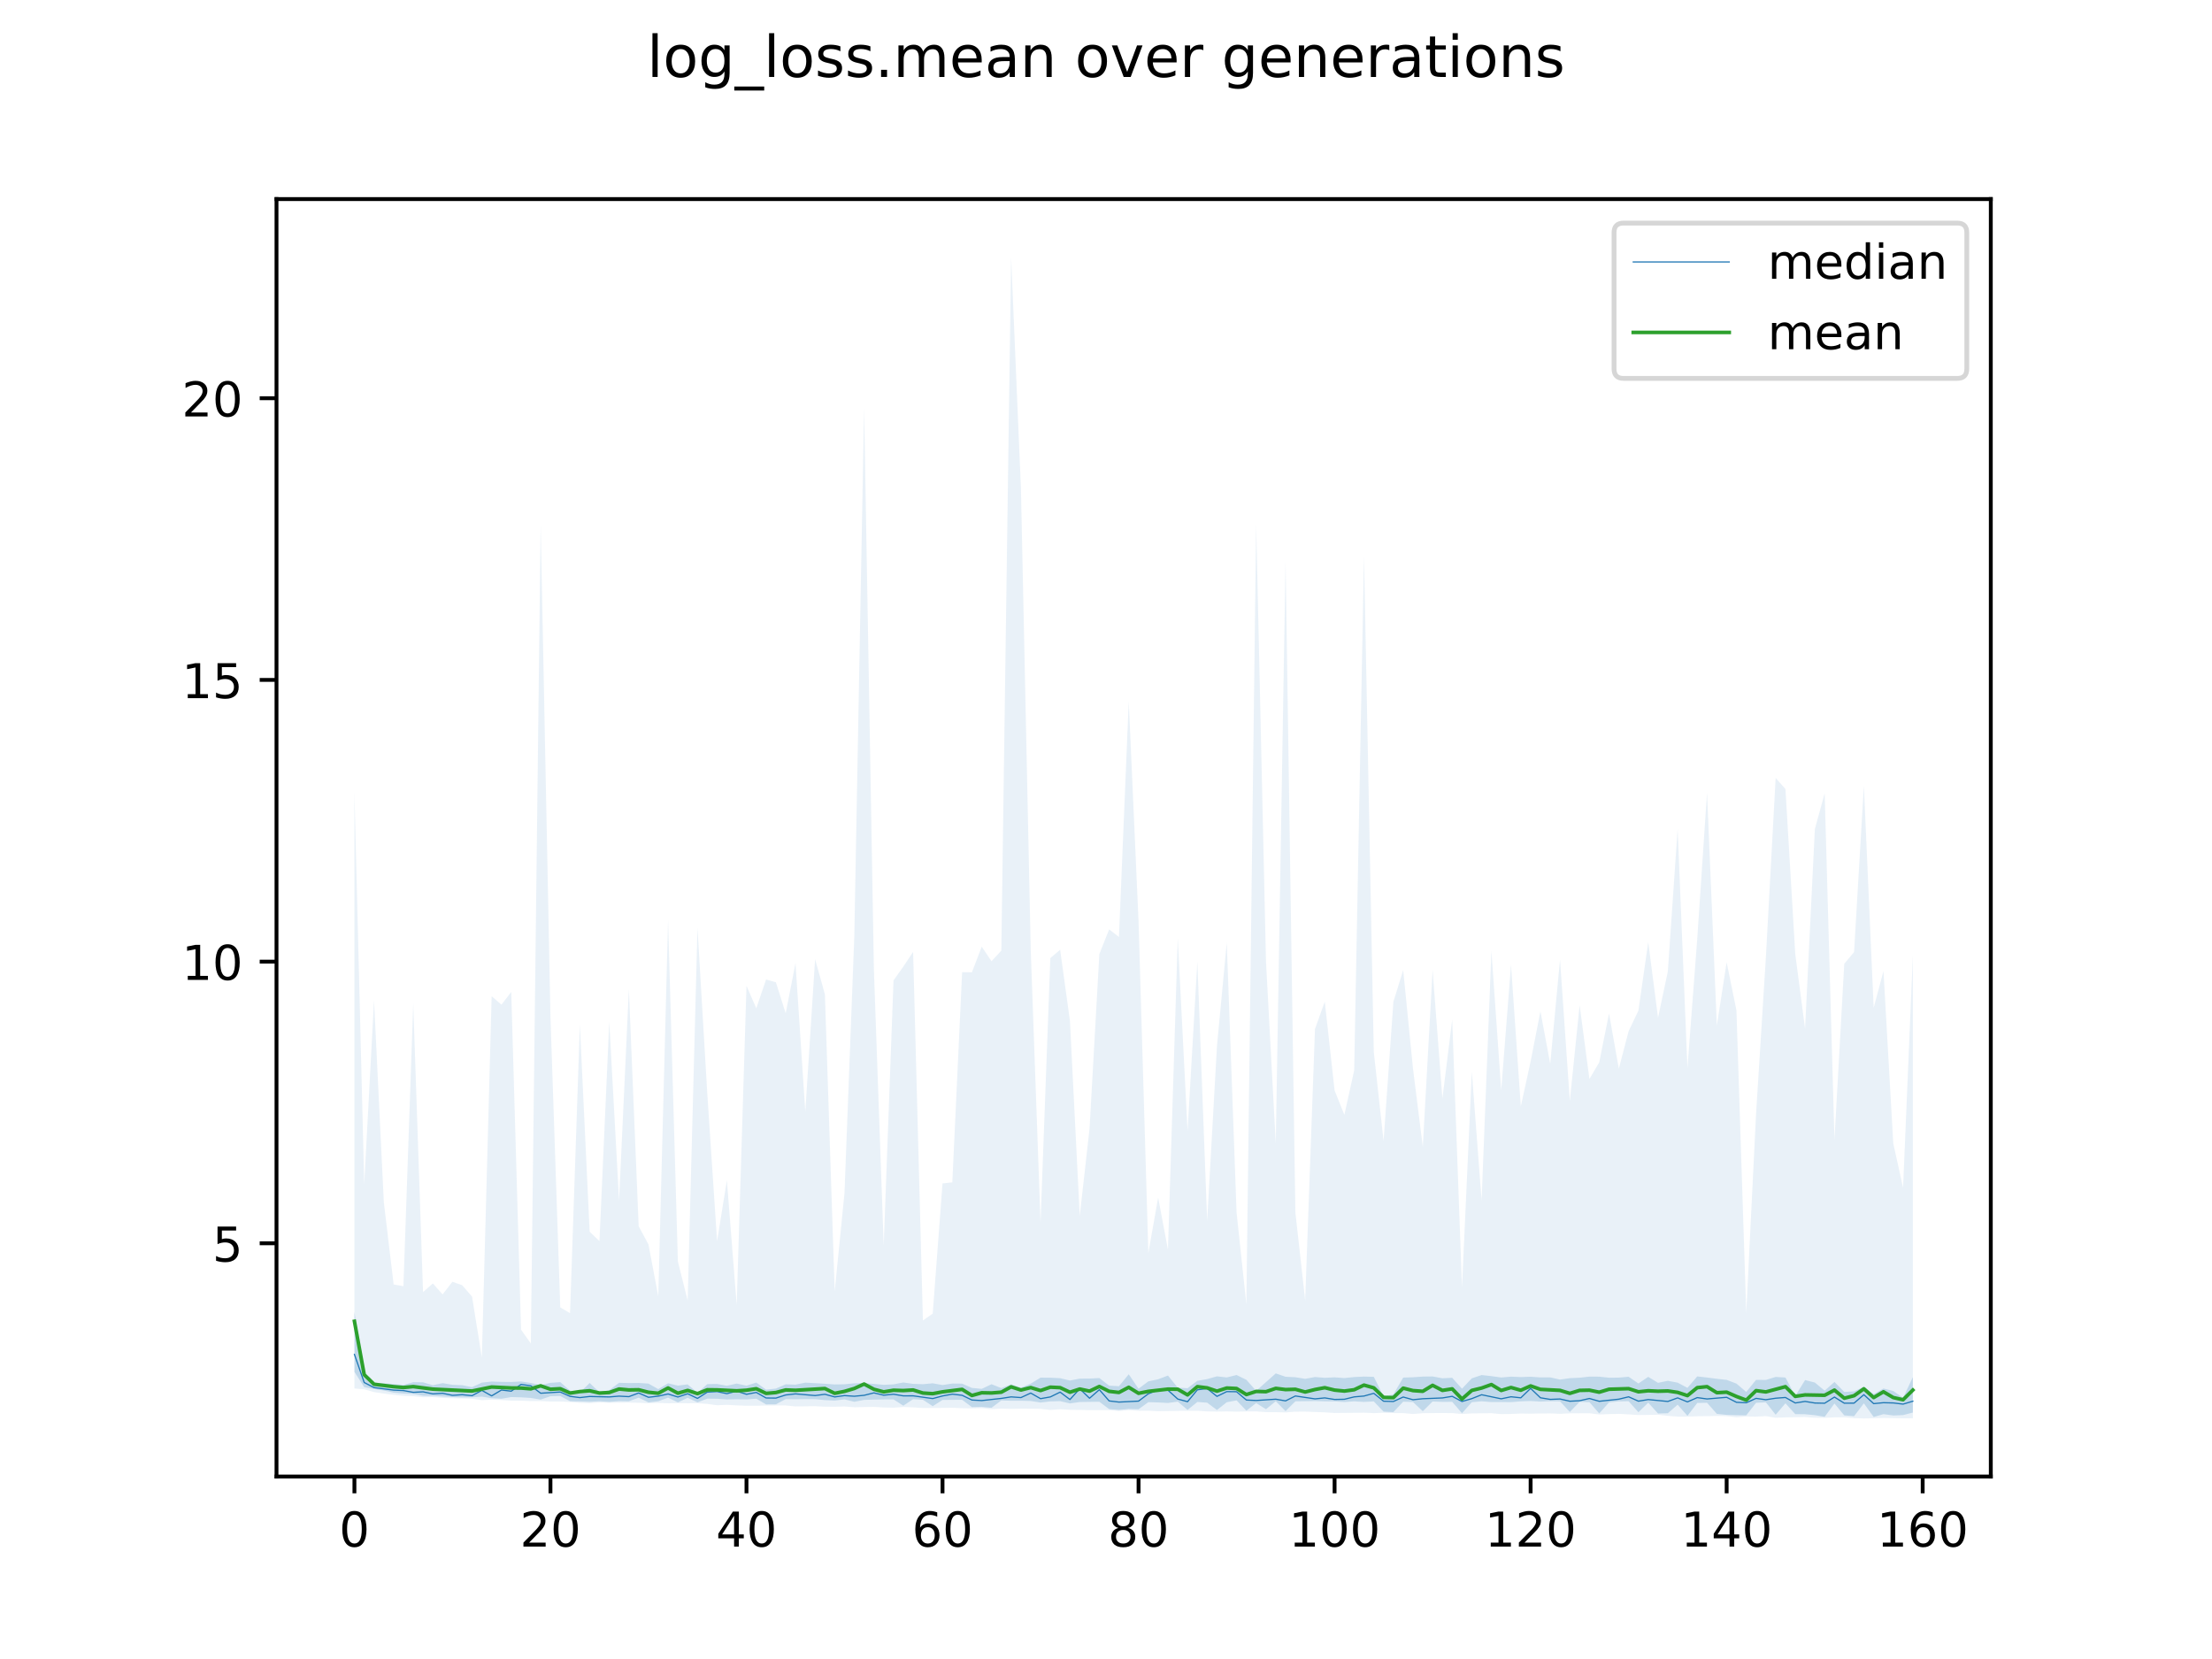 <?xml version="1.0" encoding="utf-8" standalone="no"?>
<!DOCTYPE svg PUBLIC "-//W3C//DTD SVG 1.1//EN"
  "http://www.w3.org/Graphics/SVG/1.1/DTD/svg11.dtd">
<!-- Created with matplotlib (https://matplotlib.org/) -->
<svg height="345.6pt" version="1.1" viewBox="0 0 460.8 345.6" width="460.8pt" xmlns="http://www.w3.org/2000/svg" xmlns:xlink="http://www.w3.org/1999/xlink">
 <defs>
  <style type="text/css">
*{stroke-linecap:butt;stroke-linejoin:round;}
  </style>
 </defs>
 <g id="figure_1">
  <g id="patch_1">
   <path d="M 0 345.6 
L 460.8 345.6 
L 460.8 0 
L 0 0 
z
" style="fill:#ffffff;"/>
  </g>
  <g id="axes_1">
   <g id="patch_2">
    <path d="M 57.6 307.584 
L 414.72 307.584 
L 414.72 41.472 
L 57.6 41.472 
z
" style="fill:#ffffff;"/>
   </g>
   <g id="PolyCollection_1">
    <path clip-path="url(#pf3c74a3030)" d="M 73.833 273.325 
L 73.833 285.781 
L 75.875 288.968 
L 77.916 289.349 
L 79.958 289.666 
L 82 290.105 
L 84.042 290.298 
L 86.084 290.391 
L 88.126 290.751 
L 90.168 290.784 
L 92.209 290.925 
L 94.251 291.036 
L 96.293 291.109 
L 98.335 291.085 
L 100.377 290.946 
L 102.419 291.268 
L 104.461 291.383 
L 106.502 291.035 
L 108.544 291.09 
L 110.586 291.218 
L 112.628 291.558 
L 114.67 290.863 
L 116.712 290.813 
L 118.753 291.894 
L 120.795 291.941 
L 122.837 292.013 
L 124.879 291.908 
L 126.921 292.037 
L 128.963 291.876 
L 131.005 291.906 
L 133.046 291.162 
L 135.088 292.142 
L 137.13 291.905 
L 139.172 291.153 
L 141.214 292.144 
L 143.256 291.191 
L 145.298 292.139 
L 147.339 291.358 
L 149.381 291.386 
L 151.423 291.532 
L 153.465 291.492 
L 155.507 291.526 
L 157.549 291.374 
L 159.591 292.561 
L 161.632 292.545 
L 163.674 291.462 
L 165.716 291.487 
L 167.758 291.458 
L 169.8 291.466 
L 171.842 291.673 
L 173.883 291.766 
L 175.925 291.514 
L 177.967 292.019 
L 180.009 291.622 
L 182.051 291.563 
L 184.093 291.527 
L 186.135 291.517 
L 188.176 292.829 
L 190.218 291.477 
L 192.26 291.596 
L 194.302 292.93 
L 196.344 291.637 
L 198.386 291.615 
L 200.428 291.605 
L 202.469 293.131 
L 204.511 293.085 
L 206.553 293.27 
L 208.595 291.733 
L 210.637 291.805 
L 212.679 291.798 
L 214.721 291.851 
L 216.762 292.174 
L 218.804 291.938 
L 220.846 291.888 
L 222.888 292.36 
L 224.93 292.063 
L 226.972 292.033 
L 229.014 292.009 
L 231.055 293.538 
L 233.097 293.707 
L 235.139 293.51 
L 237.181 293.575 
L 239.223 292.094 
L 241.265 292.155 
L 243.306 292.266 
L 245.348 291.983 
L 247.39 293.707 
L 249.432 292.054 
L 251.474 292.202 
L 253.516 293.728 
L 255.558 292.115 
L 257.599 291.718 
L 259.641 293.869 
L 261.683 292.286 
L 263.725 293.565 
L 265.767 291.909 
L 267.809 293.965 
L 269.851 291.921 
L 271.892 291.896 
L 273.934 291.863 
L 275.976 291.929 
L 278.018 291.939 
L 280.06 292.065 
L 282.102 291.926 
L 284.144 292.047 
L 286.185 291.938 
L 288.227 294.069 
L 290.269 294.166 
L 292.311 291.996 
L 294.353 292.063 
L 296.395 293.981 
L 298.437 291.961 
L 300.478 292.034 
L 302.52 292.028 
L 304.562 294.395 
L 306.604 292.105 
L 308.646 291.917 
L 310.688 292.075 
L 312.729 292.065 
L 314.771 292.092 
L 316.813 291.926 
L 318.855 291.855 
L 320.897 291.978 
L 322.939 291.896 
L 324.981 291.925 
L 327.022 294.133 
L 329.064 292.041 
L 331.106 292.094 
L 333.148 294.442 
L 335.19 292.145 
L 337.232 291.93 
L 339.274 291.901 
L 341.315 294.192 
L 343.357 292.205 
L 345.399 294.455 
L 347.441 294.406 
L 349.483 292.621 
L 351.525 294.945 
L 353.567 292.266 
L 355.608 292.221 
L 357.65 294.532 
L 359.692 294.75 
L 361.734 294.815 
L 363.776 294.841 
L 365.818 292.233 
L 367.859 292.125 
L 369.901 294.712 
L 371.943 292.334 
L 373.985 294.587 
L 376.027 294.611 
L 378.069 294.811 
L 380.111 295.148 
L 382.152 292.373 
L 384.194 294.851 
L 386.236 295.019 
L 388.278 292.336 
L 390.32 295.18 
L 392.362 294.593 
L 394.404 294.874 
L 396.445 294.789 
L 398.487 294.26 
L 398.487 286.875 
L 398.487 286.875 
L 396.445 291.192 
L 394.404 289.767 
L 392.362 289.25 
L 390.32 290.423 
L 388.278 288.9 
L 386.236 289.844 
L 384.194 289.97 
L 382.152 287.882 
L 380.111 289.705 
L 378.069 288.005 
L 376.027 287.494 
L 373.985 290.815 
L 371.943 286.965 
L 369.901 286.841 
L 367.859 287.465 
L 365.818 287.451 
L 363.776 289.963 
L 361.734 288.228 
L 359.692 287.456 
L 357.65 287.231 
L 355.608 286.963 
L 353.567 286.731 
L 351.525 289.115 
L 349.483 288.03 
L 347.441 287.645 
L 345.399 288.069 
L 343.357 286.823 
L 341.315 288.204 
L 339.274 286.801 
L 337.232 286.984 
L 335.19 287.006 
L 333.148 286.785 
L 331.106 286.773 
L 329.064 287.002 
L 327.022 287.099 
L 324.981 287.39 
L 322.939 286.934 
L 320.897 286.94 
L 318.855 286.797 
L 316.813 286.869 
L 314.771 286.78 
L 312.729 286.958 
L 310.688 286.672 
L 308.646 286.446 
L 306.604 287.136 
L 304.562 289.292 
L 302.52 287.024 
L 300.478 287.12 
L 298.437 286.741 
L 296.395 286.766 
L 294.353 286.909 
L 292.311 286.977 
L 290.269 290.476 
L 288.227 290.896 
L 286.185 286.816 
L 284.144 286.767 
L 282.102 286.867 
L 280.06 287.074 
L 278.018 286.928 
L 275.976 287.023 
L 273.934 286.859 
L 271.892 287.235 
L 269.851 286.905 
L 267.809 286.805 
L 265.767 286.102 
L 263.725 287.929 
L 261.683 289.733 
L 259.641 287.438 
L 257.599 286.439 
L 255.558 286.945 
L 253.516 286.715 
L 251.474 287.293 
L 249.432 287.65 
L 247.39 289.191 
L 245.348 289.071 
L 243.306 286.551 
L 241.265 287.329 
L 239.223 287.76 
L 237.181 289.293 
L 235.139 286.287 
L 233.097 288.775 
L 231.055 288.653 
L 229.014 287.072 
L 226.972 287.183 
L 224.93 287.193 
L 222.888 287.589 
L 220.846 287.103 
L 218.804 287.004 
L 216.762 286.986 
L 214.721 288.24 
L 212.679 289.076 
L 210.637 288.386 
L 208.595 289.165 
L 206.553 288.361 
L 204.511 289.328 
L 202.469 289.126 
L 200.428 288.238 
L 198.386 288.218 
L 196.344 288.529 
L 194.302 288.166 
L 192.26 288.353 
L 190.218 288.286 
L 188.176 287.994 
L 186.135 288.388 
L 184.093 288.482 
L 182.051 288.292 
L 180.009 288.134 
L 177.967 288.164 
L 175.925 288.369 
L 173.883 288.407 
L 171.842 288.26 
L 169.8 288.142 
L 167.758 288.027 
L 165.716 288.448 
L 163.674 288.371 
L 161.632 289.267 
L 159.591 289.485 
L 157.549 288.014 
L 155.507 288.658 
L 153.465 288.22 
L 151.423 288.677 
L 149.381 288.305 
L 147.339 288.336 
L 145.298 290.157 
L 143.256 288.391 
L 141.214 288.65 
L 139.172 288.169 
L 137.13 289.381 
L 135.088 288.225 
L 133.046 288.096 
L 131.005 288.118 
L 128.963 288.065 
L 126.921 289.595 
L 124.879 290.038 
L 122.837 288.099 
L 120.795 290.087 
L 118.753 289.703 
L 116.712 287.921 
L 114.67 288.071 
L 112.628 288.541 
L 110.586 288.098 
L 108.544 287.782 
L 106.502 287.893 
L 104.461 287.869 
L 102.419 287.804 
L 100.377 288.027 
L 98.335 288.97 
L 96.293 288.562 
L 94.251 288.475 
L 92.209 288.132 
L 90.168 288.565 
L 88.126 287.958 
L 86.084 287.936 
L 84.042 288.512 
L 82 288.329 
L 79.958 288.165 
L 77.916 288.238 
L 75.875 286.306 
L 73.833 273.325 
z
" style="fill:#1f77b4;fill-opacity:0.2;"/>
   </g>
   <g id="PolyCollection_2">
    <path clip-path="url(#pf3c74a3030)" d="M 73.833 164.934 
L 73.833 289.245 
L 75.875 289.42 
L 77.916 289.998 
L 79.958 290.308 
L 82 290.563 
L 84.042 290.78 
L 86.084 290.862 
L 88.126 291.073 
L 90.168 291.041 
L 92.209 291.218 
L 94.251 291.286 
L 96.293 291.329 
L 98.335 291.379 
L 100.377 291.686 
L 102.419 291.579 
L 104.461 291.652 
L 106.502 291.781 
L 108.544 291.786 
L 110.586 291.876 
L 112.628 291.867 
L 114.67 291.964 
L 116.712 291.965 
L 118.753 292.065 
L 120.795 292.241 
L 122.837 292.309 
L 124.879 292.159 
L 126.921 292.229 
L 128.963 292.205 
L 131.005 292.182 
L 133.046 292.223 
L 135.088 292.329 
L 137.13 292.25 
L 139.172 292.329 
L 141.214 292.311 
L 143.256 292.327 
L 145.298 292.317 
L 147.339 292.457 
L 149.381 292.741 
L 151.423 292.651 
L 153.465 292.77 
L 155.507 292.836 
L 157.549 292.84 
L 159.591 292.789 
L 161.632 292.779 
L 163.674 292.779 
L 165.716 292.99 
L 167.758 292.96 
L 169.8 292.935 
L 171.842 293.041 
L 173.883 293.059 
L 175.925 292.992 
L 177.967 293.162 
L 180.009 293.11 
L 182.051 293.079 
L 184.093 293.206 
L 186.135 293.251 
L 188.176 293.102 
L 190.218 293.182 
L 192.26 293.314 
L 194.302 293.304 
L 196.344 293.295 
L 198.386 293.262 
L 200.428 293.354 
L 202.469 293.391 
L 204.511 293.34 
L 206.553 293.554 
L 208.595 293.439 
L 210.637 293.5 
L 212.679 293.451 
L 214.721 293.459 
L 216.762 293.488 
L 218.804 293.721 
L 220.846 293.568 
L 222.888 293.69 
L 224.93 293.712 
L 226.972 293.759 
L 229.014 293.749 
L 231.055 293.761 
L 233.097 293.941 
L 235.139 293.76 
L 237.181 293.891 
L 239.223 293.874 
L 241.265 293.979 
L 243.306 293.95 
L 245.348 293.915 
L 247.39 293.889 
L 249.432 293.889 
L 251.474 294.024 
L 253.516 294.062 
L 255.558 294.027 
L 257.599 294.071 
L 259.641 294.032 
L 261.683 294.028 
L 263.725 294.168 
L 265.767 294.175 
L 267.809 294.238 
L 269.851 294.074 
L 271.892 294.064 
L 273.934 294.141 
L 275.976 294.216 
L 278.018 294.353 
L 280.06 294.333 
L 282.102 294.313 
L 284.144 294.288 
L 286.185 294.38 
L 288.227 294.294 
L 290.269 294.365 
L 292.311 294.379 
L 294.353 294.557 
L 296.395 294.396 
L 298.437 294.368 
L 300.478 294.356 
L 302.52 294.375 
L 304.562 294.561 
L 306.604 294.439 
L 308.646 294.418 
L 310.688 294.394 
L 312.729 294.586 
L 314.771 294.552 
L 316.813 294.466 
L 318.855 294.497 
L 320.897 294.446 
L 322.939 294.435 
L 324.981 294.523 
L 327.022 294.425 
L 329.064 294.414 
L 331.106 294.408 
L 333.148 294.664 
L 335.19 294.582 
L 337.232 294.534 
L 339.274 294.639 
L 341.315 294.778 
L 343.357 294.751 
L 345.399 294.717 
L 347.441 294.951 
L 349.483 295.105 
L 351.525 295.105 
L 353.567 295.03 
L 355.608 295.008 
L 357.65 294.961 
L 359.692 295.007 
L 361.734 295.241 
L 363.776 295.08 
L 365.818 295.113 
L 367.859 294.996 
L 369.901 295.348 
L 371.943 295.267 
L 373.985 295.229 
L 376.027 295.194 
L 378.069 295.344 
L 380.111 295.366 
L 382.152 295.259 
L 384.194 295.246 
L 386.236 295.433 
L 388.278 295.488 
L 390.32 295.449 
L 392.362 295.393 
L 394.404 295.422 
L 396.445 295.466 
L 398.487 295.457 
L 398.487 198.932 
L 398.487 198.932 
L 396.445 247.431 
L 394.404 238.208 
L 392.362 202.287 
L 390.32 209.951 
L 388.278 163.672 
L 386.236 198.339 
L 384.194 200.768 
L 382.152 237.403 
L 380.111 165.27 
L 378.069 172.696 
L 376.027 214.291 
L 373.985 198.746 
L 371.943 164.375 
L 369.901 162.058 
L 367.859 199.544 
L 365.818 232.101 
L 363.776 273.497 
L 361.734 210.485 
L 359.692 200.467 
L 357.65 213.654 
L 355.608 165.128 
L 353.567 195.561 
L 351.525 222.503 
L 349.483 172.686 
L 347.441 202.364 
L 345.399 212.021 
L 343.357 196.259 
L 341.315 210.517 
L 339.274 214.804 
L 337.232 222.626 
L 335.19 211.142 
L 333.148 221.304 
L 331.106 224.774 
L 329.064 209.405 
L 327.022 229.346 
L 324.981 199.91 
L 322.939 221.61 
L 320.897 210.666 
L 318.855 221.125 
L 316.813 230.495 
L 314.771 200.985 
L 312.729 227.14 
L 310.688 198.057 
L 308.646 250.073 
L 306.604 223.225 
L 304.562 268.183 
L 302.52 212.408 
L 300.478 228.839 
L 298.437 202.089 
L 296.395 238.909 
L 294.353 222.626 
L 292.311 202.089 
L 290.269 208.689 
L 288.227 237.696 
L 286.185 219.148 
L 284.144 115.798 
L 282.102 222.982 
L 280.06 232.252 
L 278.018 227.141 
L 275.976 208.659 
L 273.934 214.365 
L 271.892 270.877 
L 269.851 252.57 
L 267.809 116.819 
L 265.767 238.222 
L 263.725 200.211 
L 261.683 109.204 
L 259.641 271.704 
L 257.599 252.561 
L 255.558 196.365 
L 253.516 217.909 
L 251.474 254.319 
L 249.432 200.293 
L 247.39 235.583 
L 245.348 195.43 
L 243.306 260.34 
L 241.265 249.466 
L 239.223 261.016 
L 237.181 191.955 
L 235.139 146.089 
L 233.097 195.192 
L 231.055 193.604 
L 229.014 198.747 
L 226.972 235.107 
L 224.93 253.294 
L 222.888 212.675 
L 220.846 197.855 
L 218.804 199.582 
L 216.762 254.709 
L 214.721 197.875 
L 212.679 101.75 
L 210.637 53.568 
L 208.595 198.028 
L 206.553 200.244 
L 204.511 197.208 
L 202.469 202.545 
L 200.428 202.521 
L 198.386 246.307 
L 196.344 246.519 
L 194.302 273.653 
L 192.26 275.075 
L 190.218 198.301 
L 188.176 201.367 
L 186.135 204.243 
L 184.093 259.467 
L 182.051 202.131 
L 180.009 85.019 
L 177.967 195.092 
L 175.925 248.508 
L 173.883 269.013 
L 171.842 207.139 
L 169.8 199.826 
L 167.758 231.607 
L 165.716 200.644 
L 163.674 211.093 
L 161.632 204.63 
L 159.591 204.053 
L 157.549 210.037 
L 155.507 205.373 
L 153.465 271.848 
L 151.423 245.88 
L 149.381 258.566 
L 147.339 227.786 
L 145.298 193.274 
L 143.256 270.919 
L 141.214 262.802 
L 139.172 191.694 
L 137.13 270.049 
L 135.088 259.24 
L 133.046 255.452 
L 131.005 206.042 
L 128.963 250.112 
L 126.921 212.845 
L 124.879 258.538 
L 122.837 256.606 
L 120.795 213.433 
L 118.753 273.557 
L 116.712 272.357 
L 114.67 211.788 
L 112.628 109.292 
L 110.586 279.876 
L 108.544 276.996 
L 106.502 206.641 
L 104.461 209.286 
L 102.419 207.531 
L 100.377 282.797 
L 98.335 270.114 
L 96.293 267.738 
L 94.251 267.014 
L 92.209 269.643 
L 90.168 267.362 
L 88.126 269.172 
L 86.084 209.024 
L 84.042 267.941 
L 82 267.575 
L 79.958 250.438 
L 77.916 208.366 
L 75.875 246.696 
L 73.833 164.934 
z
" style="fill:#1f77b4;fill-opacity:0.1;"/>
   </g>
   <g id="matplotlib.axis_1">
    <g id="xtick_1">
     <g id="line2d_1">
      <defs>
       <path d="M 0 0 
L 0 3.5 
" id="m2559b9386b" style="stroke:#000000;stroke-width:0.8;"/>
      </defs>
      <g>
       <use style="stroke:#000000;stroke-width:0.8;" x="73.833" xlink:href="#m2559b9386b" y="307.584"/>
      </g>
     </g>
     <g id="text_1">
      <!-- 0 -->
      <defs>
       <path d="M 31.781 66.406 
Q 24.172 66.406 20.328 58.906 
Q 16.5 51.422 16.5 36.375 
Q 16.5 21.391 20.328 13.891 
Q 24.172 6.391 31.781 6.391 
Q 39.453 6.391 43.281 13.891 
Q 47.125 21.391 47.125 36.375 
Q 47.125 51.422 43.281 58.906 
Q 39.453 66.406 31.781 66.406 
z
M 31.781 74.219 
Q 44.047 74.219 50.516 64.516 
Q 56.984 54.828 56.984 36.375 
Q 56.984 17.969 50.516 8.266 
Q 44.047 -1.422 31.781 -1.422 
Q 19.531 -1.422 13.062 8.266 
Q 6.594 17.969 6.594 36.375 
Q 6.594 54.828 13.062 64.516 
Q 19.531 74.219 31.781 74.219 
z
" id="DejaVuSans-48"/>
      </defs>
      <g transform="translate(70.651 322.182)scale(0.1 -0.1)">
       <use xlink:href="#DejaVuSans-48"/>
      </g>
     </g>
    </g>
    <g id="xtick_2">
     <g id="line2d_2">
      <g>
       <use style="stroke:#000000;stroke-width:0.8;" x="114.67" xlink:href="#m2559b9386b" y="307.584"/>
      </g>
     </g>
     <g id="text_2">
      <!-- 20 -->
      <defs>
       <path d="M 19.188 8.297 
L 53.609 8.297 
L 53.609 0 
L 7.328 0 
L 7.328 8.297 
Q 12.938 14.109 22.625 23.891 
Q 32.328 33.688 34.812 36.531 
Q 39.547 41.844 41.422 45.531 
Q 43.312 49.219 43.312 52.781 
Q 43.312 58.594 39.234 62.25 
Q 35.156 65.922 28.609 65.922 
Q 23.969 65.922 18.812 64.312 
Q 13.672 62.703 7.812 59.422 
L 7.812 69.391 
Q 13.766 71.781 18.938 73 
Q 24.125 74.219 28.422 74.219 
Q 39.75 74.219 46.484 68.547 
Q 53.219 62.891 53.219 53.422 
Q 53.219 48.922 51.531 44.891 
Q 49.859 40.875 45.406 35.406 
Q 44.188 33.984 37.641 27.219 
Q 31.109 20.453 19.188 8.297 
z
" id="DejaVuSans-50"/>
      </defs>
      <g transform="translate(108.307 322.182)scale(0.1 -0.1)">
       <use xlink:href="#DejaVuSans-50"/>
       <use x="63.623" xlink:href="#DejaVuSans-48"/>
      </g>
     </g>
    </g>
    <g id="xtick_3">
     <g id="line2d_3">
      <g>
       <use style="stroke:#000000;stroke-width:0.8;" x="155.507" xlink:href="#m2559b9386b" y="307.584"/>
      </g>
     </g>
     <g id="text_3">
      <!-- 40 -->
      <defs>
       <path d="M 37.797 64.312 
L 12.891 25.391 
L 37.797 25.391 
z
M 35.203 72.906 
L 47.609 72.906 
L 47.609 25.391 
L 58.016 25.391 
L 58.016 17.188 
L 47.609 17.188 
L 47.609 0 
L 37.797 0 
L 37.797 17.188 
L 4.891 17.188 
L 4.891 26.703 
z
" id="DejaVuSans-52"/>
      </defs>
      <g transform="translate(149.144 322.182)scale(0.1 -0.1)">
       <use xlink:href="#DejaVuSans-52"/>
       <use x="63.623" xlink:href="#DejaVuSans-48"/>
      </g>
     </g>
    </g>
    <g id="xtick_4">
     <g id="line2d_4">
      <g>
       <use style="stroke:#000000;stroke-width:0.8;" x="196.344" xlink:href="#m2559b9386b" y="307.584"/>
      </g>
     </g>
     <g id="text_4">
      <!-- 60 -->
      <defs>
       <path d="M 33.016 40.375 
Q 26.375 40.375 22.484 35.828 
Q 18.609 31.297 18.609 23.391 
Q 18.609 15.531 22.484 10.953 
Q 26.375 6.391 33.016 6.391 
Q 39.656 6.391 43.531 10.953 
Q 47.406 15.531 47.406 23.391 
Q 47.406 31.297 43.531 35.828 
Q 39.656 40.375 33.016 40.375 
z
M 52.594 71.297 
L 52.594 62.312 
Q 48.875 64.062 45.094 64.984 
Q 41.312 65.922 37.594 65.922 
Q 27.828 65.922 22.672 59.328 
Q 17.531 52.734 16.797 39.406 
Q 19.672 43.656 24.016 45.922 
Q 28.375 48.188 33.594 48.188 
Q 44.578 48.188 50.953 41.516 
Q 57.328 34.859 57.328 23.391 
Q 57.328 12.156 50.688 5.359 
Q 44.047 -1.422 33.016 -1.422 
Q 20.359 -1.422 13.672 8.266 
Q 6.984 17.969 6.984 36.375 
Q 6.984 53.656 15.188 63.938 
Q 23.391 74.219 37.203 74.219 
Q 40.922 74.219 44.703 73.484 
Q 48.484 72.75 52.594 71.297 
z
" id="DejaVuSans-54"/>
      </defs>
      <g transform="translate(189.981 322.182)scale(0.1 -0.1)">
       <use xlink:href="#DejaVuSans-54"/>
       <use x="63.623" xlink:href="#DejaVuSans-48"/>
      </g>
     </g>
    </g>
    <g id="xtick_5">
     <g id="line2d_5">
      <g>
       <use style="stroke:#000000;stroke-width:0.8;" x="237.181" xlink:href="#m2559b9386b" y="307.584"/>
      </g>
     </g>
     <g id="text_5">
      <!-- 80 -->
      <defs>
       <path d="M 31.781 34.625 
Q 24.75 34.625 20.719 30.859 
Q 16.703 27.094 16.703 20.516 
Q 16.703 13.922 20.719 10.156 
Q 24.75 6.391 31.781 6.391 
Q 38.812 6.391 42.859 10.172 
Q 46.922 13.969 46.922 20.516 
Q 46.922 27.094 42.891 30.859 
Q 38.875 34.625 31.781 34.625 
z
M 21.922 38.812 
Q 15.578 40.375 12.031 44.719 
Q 8.5 49.078 8.5 55.328 
Q 8.5 64.062 14.719 69.141 
Q 20.953 74.219 31.781 74.219 
Q 42.672 74.219 48.875 69.141 
Q 55.078 64.062 55.078 55.328 
Q 55.078 49.078 51.531 44.719 
Q 48 40.375 41.703 38.812 
Q 48.828 37.156 52.797 32.312 
Q 56.781 27.484 56.781 20.516 
Q 56.781 9.906 50.312 4.234 
Q 43.844 -1.422 31.781 -1.422 
Q 19.734 -1.422 13.25 4.234 
Q 6.781 9.906 6.781 20.516 
Q 6.781 27.484 10.781 32.312 
Q 14.797 37.156 21.922 38.812 
z
M 18.312 54.391 
Q 18.312 48.734 21.844 45.562 
Q 25.391 42.391 31.781 42.391 
Q 38.141 42.391 41.719 45.562 
Q 45.312 48.734 45.312 54.391 
Q 45.312 60.062 41.719 63.234 
Q 38.141 66.406 31.781 66.406 
Q 25.391 66.406 21.844 63.234 
Q 18.312 60.062 18.312 54.391 
z
" id="DejaVuSans-56"/>
      </defs>
      <g transform="translate(230.818 322.182)scale(0.1 -0.1)">
       <use xlink:href="#DejaVuSans-56"/>
       <use x="63.623" xlink:href="#DejaVuSans-48"/>
      </g>
     </g>
    </g>
    <g id="xtick_6">
     <g id="line2d_6">
      <g>
       <use style="stroke:#000000;stroke-width:0.8;" x="278.018" xlink:href="#m2559b9386b" y="307.584"/>
      </g>
     </g>
     <g id="text_6">
      <!-- 100 -->
      <defs>
       <path d="M 12.406 8.297 
L 28.516 8.297 
L 28.516 63.922 
L 10.984 60.406 
L 10.984 69.391 
L 28.422 72.906 
L 38.281 72.906 
L 38.281 8.297 
L 54.391 8.297 
L 54.391 0 
L 12.406 0 
z
" id="DejaVuSans-49"/>
      </defs>
      <g transform="translate(268.474 322.182)scale(0.1 -0.1)">
       <use xlink:href="#DejaVuSans-49"/>
       <use x="63.623" xlink:href="#DejaVuSans-48"/>
       <use x="127.246" xlink:href="#DejaVuSans-48"/>
      </g>
     </g>
    </g>
    <g id="xtick_7">
     <g id="line2d_7">
      <g>
       <use style="stroke:#000000;stroke-width:0.8;" x="318.855" xlink:href="#m2559b9386b" y="307.584"/>
      </g>
     </g>
     <g id="text_7">
      <!-- 120 -->
      <g transform="translate(309.311 322.182)scale(0.1 -0.1)">
       <use xlink:href="#DejaVuSans-49"/>
       <use x="63.623" xlink:href="#DejaVuSans-50"/>
       <use x="127.246" xlink:href="#DejaVuSans-48"/>
      </g>
     </g>
    </g>
    <g id="xtick_8">
     <g id="line2d_8">
      <g>
       <use style="stroke:#000000;stroke-width:0.8;" x="359.692" xlink:href="#m2559b9386b" y="307.584"/>
      </g>
     </g>
     <g id="text_8">
      <!-- 140 -->
      <g transform="translate(350.148 322.182)scale(0.1 -0.1)">
       <use xlink:href="#DejaVuSans-49"/>
       <use x="63.623" xlink:href="#DejaVuSans-52"/>
       <use x="127.246" xlink:href="#DejaVuSans-48"/>
      </g>
     </g>
    </g>
    <g id="xtick_9">
     <g id="line2d_9">
      <g>
       <use style="stroke:#000000;stroke-width:0.8;" x="400.529" xlink:href="#m2559b9386b" y="307.584"/>
      </g>
     </g>
     <g id="text_9">
      <!-- 160 -->
      <g transform="translate(390.985 322.182)scale(0.1 -0.1)">
       <use xlink:href="#DejaVuSans-49"/>
       <use x="63.623" xlink:href="#DejaVuSans-54"/>
       <use x="127.246" xlink:href="#DejaVuSans-48"/>
      </g>
     </g>
    </g>
   </g>
   <g id="matplotlib.axis_2">
    <g id="ytick_1">
     <g id="line2d_10">
      <defs>
       <path d="M 0 0 
L -3.5 0 
" id="mc7815deee9" style="stroke:#000000;stroke-width:0.8;"/>
      </defs>
      <g>
       <use style="stroke:#000000;stroke-width:0.8;" x="57.6" xlink:href="#mc7815deee9" y="259.005"/>
      </g>
     </g>
     <g id="text_10">
      <!-- 5 -->
      <defs>
       <path d="M 10.797 72.906 
L 49.516 72.906 
L 49.516 64.594 
L 19.828 64.594 
L 19.828 46.734 
Q 21.969 47.469 24.109 47.828 
Q 26.266 48.188 28.422 48.188 
Q 40.625 48.188 47.75 41.5 
Q 54.891 34.812 54.891 23.391 
Q 54.891 11.625 47.562 5.094 
Q 40.234 -1.422 26.906 -1.422 
Q 22.312 -1.422 17.547 -0.641 
Q 12.797 0.141 7.719 1.703 
L 7.719 11.625 
Q 12.109 9.234 16.797 8.062 
Q 21.484 6.891 26.703 6.891 
Q 35.156 6.891 40.078 11.328 
Q 45.016 15.766 45.016 23.391 
Q 45.016 31 40.078 35.438 
Q 35.156 39.891 26.703 39.891 
Q 22.75 39.891 18.812 39.016 
Q 14.891 38.141 10.797 36.281 
z
" id="DejaVuSans-53"/>
      </defs>
      <g transform="translate(44.237 262.805)scale(0.1 -0.1)">
       <use xlink:href="#DejaVuSans-53"/>
      </g>
     </g>
    </g>
    <g id="ytick_2">
     <g id="line2d_11">
      <g>
       <use style="stroke:#000000;stroke-width:0.8;" x="57.6" xlink:href="#mc7815deee9" y="200.322"/>
      </g>
     </g>
     <g id="text_11">
      <!-- 10 -->
      <g transform="translate(37.875 204.122)scale(0.1 -0.1)">
       <use xlink:href="#DejaVuSans-49"/>
       <use x="63.623" xlink:href="#DejaVuSans-48"/>
      </g>
     </g>
    </g>
    <g id="ytick_3">
     <g id="line2d_12">
      <g>
       <use style="stroke:#000000;stroke-width:0.8;" x="57.6" xlink:href="#mc7815deee9" y="141.639"/>
      </g>
     </g>
     <g id="text_12">
      <!-- 15 -->
      <g transform="translate(37.875 145.439)scale(0.1 -0.1)">
       <use xlink:href="#DejaVuSans-49"/>
       <use x="63.623" xlink:href="#DejaVuSans-53"/>
      </g>
     </g>
    </g>
    <g id="ytick_4">
     <g id="line2d_13">
      <g>
       <use style="stroke:#000000;stroke-width:0.8;" x="57.6" xlink:href="#mc7815deee9" y="82.957"/>
      </g>
     </g>
     <g id="text_13">
      <!-- 20 -->
      <g transform="translate(37.875 86.756)scale(0.1 -0.1)">
       <use xlink:href="#DejaVuSans-50"/>
       <use x="63.623" xlink:href="#DejaVuSans-48"/>
      </g>
     </g>
    </g>
   </g>
   <g id="line2d_14">
    <path clip-path="url(#pf3c74a3030)" d="M 73.833 282.143 
L 75.875 288.001 
L 77.916 289.059 
L 82 289.583 
L 84.042 289.677 
L 86.084 290.047 
L 88.126 289.941 
L 90.168 290.371 
L 92.209 290.246 
L 94.251 290.677 
L 96.293 290.54 
L 98.335 290.747 
L 100.377 289.64 
L 102.419 290.786 
L 104.461 289.565 
L 106.502 289.808 
L 108.544 288.4 
L 110.586 288.686 
L 112.628 290.233 
L 116.712 289.981 
L 118.753 290.884 
L 120.795 291.148 
L 122.837 290.912 
L 126.921 291.007 
L 128.963 290.841 
L 131.005 290.947 
L 133.046 290.185 
L 135.088 291.08 
L 137.13 290.844 
L 139.172 290.388 
L 141.214 291.025 
L 143.256 290.342 
L 145.298 291.313 
L 147.339 290.003 
L 149.381 289.888 
L 151.423 290.323 
L 153.465 289.798 
L 155.507 290.455 
L 157.549 290.069 
L 159.591 291.226 
L 161.632 291.249 
L 163.674 290.596 
L 165.716 290.369 
L 169.8 290.72 
L 171.842 290.453 
L 173.883 291.005 
L 175.925 290.728 
L 177.967 290.863 
L 180.009 290.67 
L 182.051 290.162 
L 184.093 290.643 
L 186.135 290.445 
L 188.176 290.783 
L 190.218 290.776 
L 194.302 291.348 
L 196.344 290.804 
L 198.386 290.429 
L 200.428 290.666 
L 202.469 291.649 
L 204.511 291.762 
L 208.595 291.313 
L 210.637 290.996 
L 212.679 291.143 
L 214.721 290.2 
L 216.762 291.367 
L 218.804 291.007 
L 220.846 290.003 
L 222.888 291.549 
L 224.93 289.297 
L 226.972 291.28 
L 229.014 289.493 
L 231.055 291.837 
L 233.097 292.079 
L 237.181 291.878 
L 239.223 290.351 
L 241.265 289.565 
L 243.306 289.603 
L 245.348 291.445 
L 247.39 291.997 
L 249.432 289.522 
L 251.474 289.253 
L 253.516 290.892 
L 255.558 289.896 
L 257.599 289.92 
L 259.641 291.65 
L 261.683 291.744 
L 265.767 291.477 
L 267.809 291.827 
L 269.851 290.809 
L 273.934 291.409 
L 275.976 291.208 
L 278.018 291.534 
L 280.06 291.494 
L 282.102 290.997 
L 284.144 290.821 
L 286.185 290.255 
L 288.227 291.898 
L 290.269 291.954 
L 292.311 291.026 
L 294.353 291.588 
L 296.395 291.382 
L 300.478 291.218 
L 302.52 290.879 
L 304.562 291.959 
L 306.604 291.36 
L 308.646 290.551 
L 312.729 291.398 
L 314.771 290.973 
L 316.813 291.192 
L 318.855 289.224 
L 320.897 291.182 
L 322.939 291.518 
L 324.981 291.435 
L 327.022 291.9 
L 329.064 291.794 
L 331.106 291.33 
L 333.148 291.913 
L 337.232 291.474 
L 339.274 290.98 
L 341.315 291.889 
L 343.357 291.55 
L 347.441 291.949 
L 349.483 291.203 
L 351.525 292.041 
L 353.567 291.145 
L 355.608 291.428 
L 359.692 291.083 
L 361.734 292.126 
L 363.776 292.222 
L 365.818 291.306 
L 367.859 291.586 
L 369.901 291.273 
L 371.943 291.118 
L 373.985 292.266 
L 376.027 291.943 
L 378.069 292.275 
L 380.111 292.319 
L 382.152 291.035 
L 384.194 292.311 
L 386.236 292.298 
L 388.278 290.538 
L 390.32 292.402 
L 392.362 292.207 
L 394.404 292.26 
L 396.445 292.505 
L 398.487 291.897 
L 398.487 291.897 
" style="fill:none;stroke:#1f77b4;stroke-linecap:square;stroke-width:0.25;"/>
   </g>
   <g id="line2d_15">
    <path clip-path="url(#pf3c74a3030)" d="M 73.833 275.246 
L 75.875 286.378 
L 77.916 288.36 
L 82 288.871 
L 84.042 289.04 
L 86.084 288.855 
L 90.168 289.379 
L 98.335 289.775 
L 102.419 288.937 
L 106.502 289.138 
L 108.544 289.157 
L 110.586 289.316 
L 112.628 288.691 
L 114.67 289.406 
L 116.712 289.29 
L 118.753 290.201 
L 120.795 289.893 
L 122.837 289.72 
L 124.879 290.193 
L 126.921 290.083 
L 128.963 289.358 
L 131.005 289.551 
L 133.046 289.514 
L 135.088 290.033 
L 137.13 290.239 
L 139.172 289.14 
L 141.214 290.235 
L 143.256 289.648 
L 145.298 290.319 
L 147.339 289.517 
L 149.381 289.537 
L 153.465 289.734 
L 155.507 289.607 
L 157.549 289.294 
L 159.591 290.27 
L 161.632 290.091 
L 163.674 289.549 
L 165.716 289.626 
L 171.842 289.258 
L 173.883 290.255 
L 175.925 289.847 
L 177.967 289.248 
L 180.009 288.319 
L 182.051 289.412 
L 184.093 289.949 
L 186.135 289.613 
L 188.176 289.68 
L 190.218 289.556 
L 192.26 290.194 
L 194.302 290.327 
L 196.344 289.945 
L 200.428 289.432 
L 202.469 290.709 
L 204.511 290.138 
L 206.553 290.178 
L 208.595 290.016 
L 210.637 288.901 
L 212.679 289.568 
L 214.721 289.057 
L 216.762 289.677 
L 218.804 288.973 
L 220.846 289.07 
L 222.888 290.024 
L 224.93 289.358 
L 226.972 289.796 
L 229.014 288.826 
L 231.055 289.84 
L 233.097 290.074 
L 235.139 288.998 
L 237.181 290.251 
L 239.223 289.844 
L 243.306 289.377 
L 245.348 289.403 
L 247.39 290.583 
L 249.432 288.865 
L 251.474 289.118 
L 253.516 289.799 
L 255.558 289.148 
L 257.599 289.25 
L 259.641 290.511 
L 261.683 289.857 
L 263.725 289.914 
L 265.767 289.22 
L 267.809 289.473 
L 269.851 289.412 
L 271.892 289.977 
L 273.934 289.461 
L 275.976 289.082 
L 278.018 289.583 
L 280.06 289.783 
L 282.102 289.508 
L 284.144 288.541 
L 286.185 289.11 
L 288.227 291.105 
L 290.269 291.154 
L 292.311 289.175 
L 294.353 289.686 
L 296.395 289.831 
L 298.437 288.589 
L 300.478 289.644 
L 302.52 289.324 
L 304.562 291.442 
L 306.604 289.647 
L 308.646 289.155 
L 310.688 288.426 
L 312.729 289.662 
L 314.771 289.04 
L 316.813 289.614 
L 318.855 288.711 
L 320.897 289.427 
L 324.981 289.638 
L 327.022 290.265 
L 329.064 289.64 
L 331.106 289.598 
L 333.148 290.019 
L 335.19 289.404 
L 339.274 289.282 
L 341.315 289.934 
L 343.357 289.722 
L 345.399 289.817 
L 347.441 289.761 
L 349.483 290.058 
L 351.525 290.732 
L 353.567 289.07 
L 355.608 288.865 
L 357.65 290.126 
L 359.692 290.011 
L 361.734 290.91 
L 363.776 291.671 
L 365.818 289.692 
L 367.859 289.959 
L 371.943 288.869 
L 373.985 290.892 
L 376.027 290.584 
L 380.111 290.66 
L 382.152 289.585 
L 384.194 291.271 
L 386.236 290.756 
L 388.278 289.311 
L 390.32 291.138 
L 392.362 289.934 
L 394.404 291.139 
L 396.445 291.593 
L 398.487 289.573 
L 398.487 289.573 
" style="fill:none;stroke:#2ca02c;stroke-linecap:square;stroke-width:0.75;"/>
   </g>
   <g id="patch_3">
    <path d="M 57.6 307.584 
L 57.6 41.472 
" style="fill:none;stroke:#000000;stroke-linecap:square;stroke-linejoin:miter;stroke-width:0.8;"/>
   </g>
   <g id="patch_4">
    <path d="M 414.72 307.584 
L 414.72 41.472 
" style="fill:none;stroke:#000000;stroke-linecap:square;stroke-linejoin:miter;stroke-width:0.8;"/>
   </g>
   <g id="patch_5">
    <path d="M 57.6 307.584 
L 414.72 307.584 
" style="fill:none;stroke:#000000;stroke-linecap:square;stroke-linejoin:miter;stroke-width:0.8;"/>
   </g>
   <g id="patch_6">
    <path d="M 57.6 41.472 
L 414.72 41.472 
" style="fill:none;stroke:#000000;stroke-linecap:square;stroke-linejoin:miter;stroke-width:0.8;"/>
   </g>
   <g id="legend_1">
    <g id="patch_7">
     <path d="M 338.234 78.828 
L 407.72 78.828 
Q 409.72 78.828 409.72 76.828 
L 409.72 48.472 
Q 409.72 46.472 407.72 46.472 
L 338.234 46.472 
Q 336.234 46.472 336.234 48.472 
L 336.234 76.828 
Q 336.234 78.828 338.234 78.828 
z
" style="fill:#ffffff;opacity:0.8;stroke:#cccccc;stroke-linejoin:miter;"/>
    </g>
    <g id="line2d_16">
     <path d="M 340.234 54.57 
L 360.234 54.57 
" style="fill:none;stroke:#1f77b4;stroke-linecap:square;stroke-width:0.25;"/>
    </g>
    <g id="line2d_17"/>
    <g id="text_14">
     <!-- median -->
     <defs>
      <path d="M 52 44.188 
Q 55.375 50.25 60.062 53.125 
Q 64.75 56 71.094 56 
Q 79.641 56 84.281 50.016 
Q 88.922 44.047 88.922 33.016 
L 88.922 0 
L 79.891 0 
L 79.891 32.719 
Q 79.891 40.578 77.094 44.375 
Q 74.312 48.188 68.609 48.188 
Q 61.625 48.188 57.562 43.547 
Q 53.516 38.922 53.516 30.906 
L 53.516 0 
L 44.484 0 
L 44.484 32.719 
Q 44.484 40.625 41.703 44.406 
Q 38.922 48.188 33.109 48.188 
Q 26.219 48.188 22.156 43.531 
Q 18.109 38.875 18.109 30.906 
L 18.109 0 
L 9.078 0 
L 9.078 54.688 
L 18.109 54.688 
L 18.109 46.188 
Q 21.188 51.219 25.484 53.609 
Q 29.781 56 35.688 56 
Q 41.656 56 45.828 52.969 
Q 50 49.953 52 44.188 
z
" id="DejaVuSans-109"/>
      <path d="M 56.203 29.594 
L 56.203 25.203 
L 14.891 25.203 
Q 15.484 15.922 20.484 11.062 
Q 25.484 6.203 34.422 6.203 
Q 39.594 6.203 44.453 7.469 
Q 49.312 8.734 54.109 11.281 
L 54.109 2.781 
Q 49.266 0.734 44.188 -0.344 
Q 39.109 -1.422 33.891 -1.422 
Q 20.797 -1.422 13.156 6.188 
Q 5.516 13.812 5.516 26.812 
Q 5.516 40.234 12.766 48.109 
Q 20.016 56 32.328 56 
Q 43.359 56 49.781 48.891 
Q 56.203 41.797 56.203 29.594 
z
M 47.219 32.234 
Q 47.125 39.594 43.094 43.984 
Q 39.062 48.391 32.422 48.391 
Q 24.906 48.391 20.391 44.141 
Q 15.875 39.891 15.188 32.172 
z
" id="DejaVuSans-101"/>
      <path d="M 45.406 46.391 
L 45.406 75.984 
L 54.391 75.984 
L 54.391 0 
L 45.406 0 
L 45.406 8.203 
Q 42.578 3.328 38.25 0.953 
Q 33.938 -1.422 27.875 -1.422 
Q 17.969 -1.422 11.734 6.484 
Q 5.516 14.406 5.516 27.297 
Q 5.516 40.188 11.734 48.094 
Q 17.969 56 27.875 56 
Q 33.938 56 38.25 53.625 
Q 42.578 51.266 45.406 46.391 
z
M 14.797 27.297 
Q 14.797 17.391 18.875 11.75 
Q 22.953 6.109 30.078 6.109 
Q 37.203 6.109 41.297 11.75 
Q 45.406 17.391 45.406 27.297 
Q 45.406 37.203 41.297 42.844 
Q 37.203 48.484 30.078 48.484 
Q 22.953 48.484 18.875 42.844 
Q 14.797 37.203 14.797 27.297 
z
" id="DejaVuSans-100"/>
      <path d="M 9.422 54.688 
L 18.406 54.688 
L 18.406 0 
L 9.422 0 
z
M 9.422 75.984 
L 18.406 75.984 
L 18.406 64.594 
L 9.422 64.594 
z
" id="DejaVuSans-105"/>
      <path d="M 34.281 27.484 
Q 23.391 27.484 19.188 25 
Q 14.984 22.516 14.984 16.5 
Q 14.984 11.719 18.141 8.906 
Q 21.297 6.109 26.703 6.109 
Q 34.188 6.109 38.703 11.406 
Q 43.219 16.703 43.219 25.484 
L 43.219 27.484 
z
M 52.203 31.203 
L 52.203 0 
L 43.219 0 
L 43.219 8.297 
Q 40.141 3.328 35.547 0.953 
Q 30.953 -1.422 24.312 -1.422 
Q 15.922 -1.422 10.953 3.297 
Q 6 8.016 6 15.922 
Q 6 25.141 12.172 29.828 
Q 18.359 34.516 30.609 34.516 
L 43.219 34.516 
L 43.219 35.406 
Q 43.219 41.609 39.141 45 
Q 35.062 48.391 27.688 48.391 
Q 23 48.391 18.547 47.266 
Q 14.109 46.141 10.016 43.891 
L 10.016 52.203 
Q 14.938 54.109 19.578 55.047 
Q 24.219 56 28.609 56 
Q 40.484 56 46.344 49.844 
Q 52.203 43.703 52.203 31.203 
z
" id="DejaVuSans-97"/>
      <path d="M 54.891 33.016 
L 54.891 0 
L 45.906 0 
L 45.906 32.719 
Q 45.906 40.484 42.875 44.328 
Q 39.844 48.188 33.797 48.188 
Q 26.516 48.188 22.312 43.547 
Q 18.109 38.922 18.109 30.906 
L 18.109 0 
L 9.078 0 
L 9.078 54.688 
L 18.109 54.688 
L 18.109 46.188 
Q 21.344 51.125 25.703 53.562 
Q 30.078 56 35.797 56 
Q 45.219 56 50.047 50.172 
Q 54.891 44.344 54.891 33.016 
z
" id="DejaVuSans-110"/>
     </defs>
     <g transform="translate(368.234 58.07)scale(0.1 -0.1)">
      <use xlink:href="#DejaVuSans-109"/>
      <use x="97.412" xlink:href="#DejaVuSans-101"/>
      <use x="158.936" xlink:href="#DejaVuSans-100"/>
      <use x="222.412" xlink:href="#DejaVuSans-105"/>
      <use x="250.195" xlink:href="#DejaVuSans-97"/>
      <use x="311.475" xlink:href="#DejaVuSans-110"/>
     </g>
    </g>
    <g id="line2d_18">
     <path d="M 340.234 69.249 
L 360.234 69.249 
" style="fill:none;stroke:#2ca02c;stroke-linecap:square;stroke-width:0.75;"/>
    </g>
    <g id="line2d_19"/>
    <g id="text_15">
     <!-- mean -->
     <g transform="translate(368.234 72.749)scale(0.1 -0.1)">
      <use xlink:href="#DejaVuSans-109"/>
      <use x="97.412" xlink:href="#DejaVuSans-101"/>
      <use x="158.936" xlink:href="#DejaVuSans-97"/>
      <use x="220.215" xlink:href="#DejaVuSans-110"/>
     </g>
    </g>
   </g>
  </g>
  <g id="text_16">
   <!-- log_loss.mean over generations -->
   <defs>
    <path d="M 9.422 75.984 
L 18.406 75.984 
L 18.406 0 
L 9.422 0 
z
" id="DejaVuSans-108"/>
    <path d="M 30.609 48.391 
Q 23.391 48.391 19.188 42.75 
Q 14.984 37.109 14.984 27.297 
Q 14.984 17.484 19.156 11.844 
Q 23.344 6.203 30.609 6.203 
Q 37.797 6.203 41.984 11.859 
Q 46.188 17.531 46.188 27.297 
Q 46.188 37.016 41.984 42.703 
Q 37.797 48.391 30.609 48.391 
z
M 30.609 56 
Q 42.328 56 49.016 48.375 
Q 55.719 40.766 55.719 27.297 
Q 55.719 13.875 49.016 6.219 
Q 42.328 -1.422 30.609 -1.422 
Q 18.844 -1.422 12.172 6.219 
Q 5.516 13.875 5.516 27.297 
Q 5.516 40.766 12.172 48.375 
Q 18.844 56 30.609 56 
z
" id="DejaVuSans-111"/>
    <path d="M 45.406 27.984 
Q 45.406 37.75 41.375 43.109 
Q 37.359 48.484 30.078 48.484 
Q 22.859 48.484 18.828 43.109 
Q 14.797 37.75 14.797 27.984 
Q 14.797 18.266 18.828 12.891 
Q 22.859 7.516 30.078 7.516 
Q 37.359 7.516 41.375 12.891 
Q 45.406 18.266 45.406 27.984 
z
M 54.391 6.781 
Q 54.391 -7.172 48.188 -13.984 
Q 42 -20.797 29.203 -20.797 
Q 24.469 -20.797 20.266 -20.094 
Q 16.062 -19.391 12.109 -17.922 
L 12.109 -9.188 
Q 16.062 -11.328 19.922 -12.344 
Q 23.781 -13.375 27.781 -13.375 
Q 36.625 -13.375 41.016 -8.766 
Q 45.406 -4.156 45.406 5.172 
L 45.406 9.625 
Q 42.625 4.781 38.281 2.391 
Q 33.938 0 27.875 0 
Q 17.828 0 11.672 7.656 
Q 5.516 15.328 5.516 27.984 
Q 5.516 40.672 11.672 48.328 
Q 17.828 56 27.875 56 
Q 33.938 56 38.281 53.609 
Q 42.625 51.219 45.406 46.391 
L 45.406 54.688 
L 54.391 54.688 
z
" id="DejaVuSans-103"/>
    <path d="M 50.984 -16.609 
L 50.984 -23.578 
L -0.984 -23.578 
L -0.984 -16.609 
z
" id="DejaVuSans-95"/>
    <path d="M 44.281 53.078 
L 44.281 44.578 
Q 40.484 46.531 36.375 47.5 
Q 32.281 48.484 27.875 48.484 
Q 21.188 48.484 17.844 46.438 
Q 14.5 44.391 14.5 40.281 
Q 14.5 37.156 16.891 35.375 
Q 19.281 33.594 26.516 31.984 
L 29.594 31.297 
Q 39.156 29.25 43.188 25.516 
Q 47.219 21.781 47.219 15.094 
Q 47.219 7.469 41.188 3.016 
Q 35.156 -1.422 24.609 -1.422 
Q 20.219 -1.422 15.453 -0.562 
Q 10.688 0.297 5.422 2 
L 5.422 11.281 
Q 10.406 8.688 15.234 7.391 
Q 20.062 6.109 24.812 6.109 
Q 31.156 6.109 34.562 8.281 
Q 37.984 10.453 37.984 14.406 
Q 37.984 18.062 35.516 20.016 
Q 33.062 21.969 24.703 23.781 
L 21.578 24.516 
Q 13.234 26.266 9.516 29.906 
Q 5.812 33.547 5.812 39.891 
Q 5.812 47.609 11.281 51.797 
Q 16.75 56 26.812 56 
Q 31.781 56 36.172 55.266 
Q 40.578 54.547 44.281 53.078 
z
" id="DejaVuSans-115"/>
    <path d="M 10.688 12.406 
L 21 12.406 
L 21 0 
L 10.688 0 
z
" id="DejaVuSans-46"/>
    <path id="DejaVuSans-32"/>
    <path d="M 2.984 54.688 
L 12.5 54.688 
L 29.594 8.797 
L 46.688 54.688 
L 56.203 54.688 
L 35.688 0 
L 23.484 0 
z
" id="DejaVuSans-118"/>
    <path d="M 41.109 46.297 
Q 39.594 47.172 37.812 47.578 
Q 36.031 48 33.891 48 
Q 26.266 48 22.188 43.047 
Q 18.109 38.094 18.109 28.812 
L 18.109 0 
L 9.078 0 
L 9.078 54.688 
L 18.109 54.688 
L 18.109 46.188 
Q 20.953 51.172 25.484 53.578 
Q 30.031 56 36.531 56 
Q 37.453 56 38.578 55.875 
Q 39.703 55.766 41.062 55.516 
z
" id="DejaVuSans-114"/>
    <path d="M 18.312 70.219 
L 18.312 54.688 
L 36.812 54.688 
L 36.812 47.703 
L 18.312 47.703 
L 18.312 18.016 
Q 18.312 11.328 20.141 9.422 
Q 21.969 7.516 27.594 7.516 
L 36.812 7.516 
L 36.812 0 
L 27.594 0 
Q 17.188 0 13.234 3.875 
Q 9.281 7.766 9.281 18.016 
L 9.281 47.703 
L 2.688 47.703 
L 2.688 54.688 
L 9.281 54.688 
L 9.281 70.219 
z
" id="DejaVuSans-116"/>
   </defs>
   <g transform="translate(134.789 16.03)scale(0.12 -0.12)">
    <use xlink:href="#DejaVuSans-108"/>
    <use x="27.783" xlink:href="#DejaVuSans-111"/>
    <use x="88.965" xlink:href="#DejaVuSans-103"/>
    <use x="152.441" xlink:href="#DejaVuSans-95"/>
    <use x="202.441" xlink:href="#DejaVuSans-108"/>
    <use x="230.225" xlink:href="#DejaVuSans-111"/>
    <use x="291.406" xlink:href="#DejaVuSans-115"/>
    <use x="343.506" xlink:href="#DejaVuSans-115"/>
    <use x="395.605" xlink:href="#DejaVuSans-46"/>
    <use x="427.393" xlink:href="#DejaVuSans-109"/>
    <use x="524.805" xlink:href="#DejaVuSans-101"/>
    <use x="586.328" xlink:href="#DejaVuSans-97"/>
    <use x="647.607" xlink:href="#DejaVuSans-110"/>
    <use x="710.986" xlink:href="#DejaVuSans-32"/>
    <use x="742.773" xlink:href="#DejaVuSans-111"/>
    <use x="803.955" xlink:href="#DejaVuSans-118"/>
    <use x="863.135" xlink:href="#DejaVuSans-101"/>
    <use x="924.658" xlink:href="#DejaVuSans-114"/>
    <use x="965.771" xlink:href="#DejaVuSans-32"/>
    <use x="997.559" xlink:href="#DejaVuSans-103"/>
    <use x="1061.035" xlink:href="#DejaVuSans-101"/>
    <use x="1122.559" xlink:href="#DejaVuSans-110"/>
    <use x="1185.938" xlink:href="#DejaVuSans-101"/>
    <use x="1247.461" xlink:href="#DejaVuSans-114"/>
    <use x="1288.574" xlink:href="#DejaVuSans-97"/>
    <use x="1349.854" xlink:href="#DejaVuSans-116"/>
    <use x="1389.062" xlink:href="#DejaVuSans-105"/>
    <use x="1416.846" xlink:href="#DejaVuSans-111"/>
    <use x="1478.027" xlink:href="#DejaVuSans-110"/>
    <use x="1541.406" xlink:href="#DejaVuSans-115"/>
   </g>
  </g>
 </g>
 <defs>
  <clipPath id="pf3c74a3030">
   <rect height="266.112" width="357.12" x="57.6" y="41.472"/>
  </clipPath>
 </defs>
</svg>
